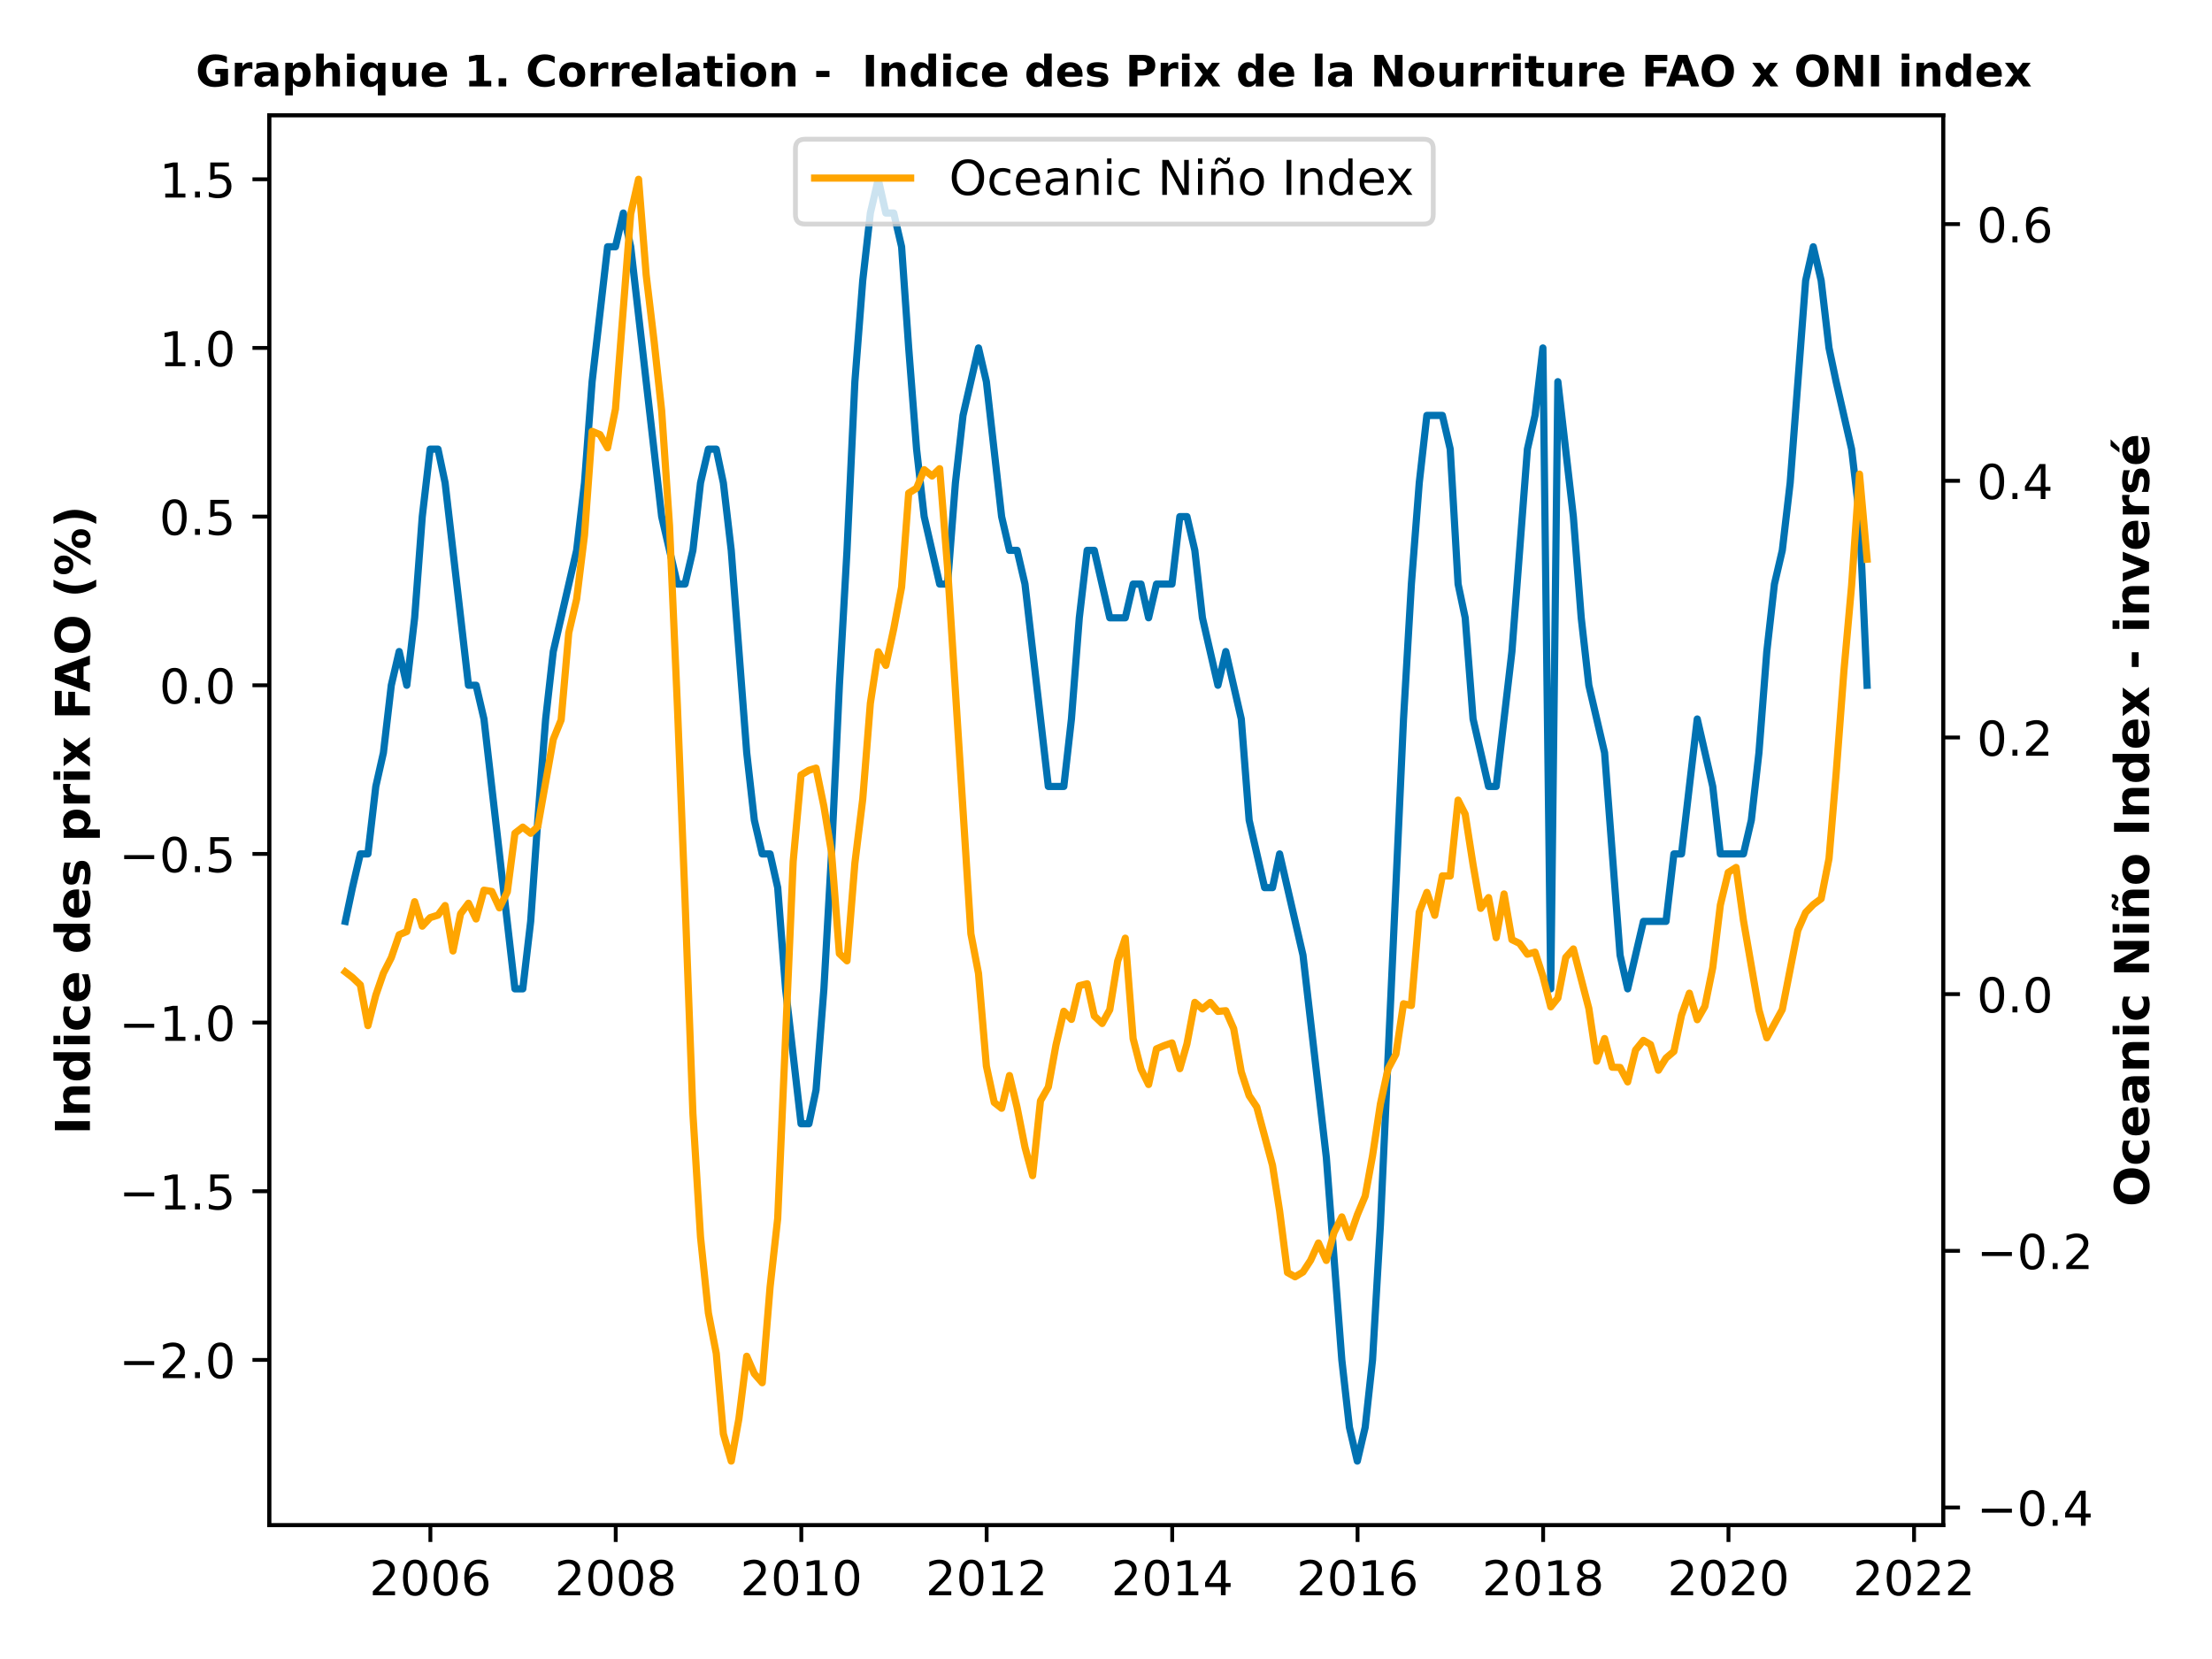<?xml version="1.0" encoding="utf-8" standalone="no"?>
<!DOCTYPE svg PUBLIC "-//W3C//DTD SVG 1.1//EN"
  "http://www.w3.org/Graphics/SVG/1.1/DTD/svg11.dtd">
<!-- Created with matplotlib (https://matplotlib.org/) -->
<svg height="345.6pt" version="1.1" viewBox="0 0 460.8 345.6" width="460.8pt" xmlns="http://www.w3.org/2000/svg" xmlns:xlink="http://www.w3.org/1999/xlink">
 <defs>
  <style type="text/css">*{stroke-linecap:butt;stroke-linejoin:round;}</style>
 </defs>
 <g id="figure_1">
  <g id="patch_1">
   <path d="M 0 345.6 
L 460.8 345.6 
L 460.8 0 
L 0 0 
z
" style="fill:#ffffff;"/>
  </g>
  <g id="axes_1">
   <g id="patch_2">
    <path d="M 56.09 317.72 
L 404.8 317.72 
L 404.8 24 
L 56.09 24 
z
" style="fill:#ffffff;"/>
   </g>
   <g id="matplotlib.axis_1">
    <g id="xtick_1">
     <g id="line2d_1">
      <defs>
       <path d="M 0 0 
L 0 3.5 
" id="m9d5217273a" style="stroke:#000000;stroke-width:0.8;"/>
      </defs>
      <g>
       <use style="stroke:#000000;stroke-width:0.8;" x="89.658" xlink:href="#m9d5217273a" y="317.72"/>
      </g>
     </g>
     <g id="text_1">
      <!-- 2006 -->
      <g transform="translate(76.933 332.318)scale(0.1 -0.1)">
       <defs>
        <path d="M 19.188 8.297 
L 53.609 8.297 
L 53.609 0 
L 7.328 0 
L 7.328 8.297 
Q 12.938 14.109 22.625 23.891 
Q 32.328 33.688 34.812 36.531 
Q 39.547 41.844 41.422 45.531 
Q 43.312 49.219 43.312 52.781 
Q 43.312 58.594 39.234 62.25 
Q 35.156 65.922 28.609 65.922 
Q 23.969 65.922 18.812 64.312 
Q 13.672 62.703 7.812 59.422 
L 7.812 69.391 
Q 13.766 71.781 18.938 73 
Q 24.125 74.219 28.422 74.219 
Q 39.75 74.219 46.484 68.547 
Q 53.219 62.891 53.219 53.422 
Q 53.219 48.922 51.531 44.891 
Q 49.859 40.875 45.406 35.406 
Q 44.188 33.984 37.641 27.219 
Q 31.109 20.453 19.188 8.297 
z
" id="DejaVuSans-50"/>
        <path d="M 31.781 66.406 
Q 24.172 66.406 20.328 58.906 
Q 16.5 51.422 16.5 36.375 
Q 16.5 21.391 20.328 13.891 
Q 24.172 6.391 31.781 6.391 
Q 39.453 6.391 43.281 13.891 
Q 47.125 21.391 47.125 36.375 
Q 47.125 51.422 43.281 58.906 
Q 39.453 66.406 31.781 66.406 
z
M 31.781 74.219 
Q 44.047 74.219 50.516 64.516 
Q 56.984 54.828 56.984 36.375 
Q 56.984 17.969 50.516 8.266 
Q 44.047 -1.422 31.781 -1.422 
Q 19.531 -1.422 13.062 8.266 
Q 6.594 17.969 6.594 36.375 
Q 6.594 54.828 13.062 64.516 
Q 19.531 74.219 31.781 74.219 
z
" id="DejaVuSans-48"/>
        <path d="M 33.016 40.375 
Q 26.375 40.375 22.484 35.828 
Q 18.609 31.297 18.609 23.391 
Q 18.609 15.531 22.484 10.953 
Q 26.375 6.391 33.016 6.391 
Q 39.656 6.391 43.531 10.953 
Q 47.406 15.531 47.406 23.391 
Q 47.406 31.297 43.531 35.828 
Q 39.656 40.375 33.016 40.375 
z
M 52.594 71.297 
L 52.594 62.312 
Q 48.875 64.062 45.094 64.984 
Q 41.312 65.922 37.594 65.922 
Q 27.828 65.922 22.672 59.328 
Q 17.531 52.734 16.797 39.406 
Q 19.672 43.656 24.016 45.922 
Q 28.375 48.188 33.594 48.188 
Q 44.578 48.188 50.953 41.516 
Q 57.328 34.859 57.328 23.391 
Q 57.328 12.156 50.688 5.359 
Q 44.047 -1.422 33.016 -1.422 
Q 20.359 -1.422 13.672 8.266 
Q 6.984 17.969 6.984 36.375 
Q 6.984 53.656 15.188 63.938 
Q 23.391 74.219 37.203 74.219 
Q 40.922 74.219 44.703 73.484 
Q 48.484 72.75 52.594 71.297 
z
" id="DejaVuSans-54"/>
       </defs>
       <use xlink:href="#DejaVuSans-50"/>
       <use x="63.623" xlink:href="#DejaVuSans-48"/>
       <use x="127.246" xlink:href="#DejaVuSans-48"/>
       <use x="190.869" xlink:href="#DejaVuSans-54"/>
      </g>
     </g>
    </g>
    <g id="xtick_2">
     <g id="line2d_2">
      <g>
       <use style="stroke:#000000;stroke-width:0.8;" x="128.266" xlink:href="#m9d5217273a" y="317.72"/>
      </g>
     </g>
     <g id="text_2">
      <!-- 2008 -->
      <g transform="translate(115.541 332.318)scale(0.1 -0.1)">
       <defs>
        <path d="M 31.781 34.625 
Q 24.75 34.625 20.719 30.859 
Q 16.703 27.094 16.703 20.516 
Q 16.703 13.922 20.719 10.156 
Q 24.75 6.391 31.781 6.391 
Q 38.812 6.391 42.859 10.172 
Q 46.922 13.969 46.922 20.516 
Q 46.922 27.094 42.891 30.859 
Q 38.875 34.625 31.781 34.625 
z
M 21.922 38.812 
Q 15.578 40.375 12.031 44.719 
Q 8.5 49.078 8.5 55.328 
Q 8.5 64.062 14.719 69.141 
Q 20.953 74.219 31.781 74.219 
Q 42.672 74.219 48.875 69.141 
Q 55.078 64.062 55.078 55.328 
Q 55.078 49.078 51.531 44.719 
Q 48 40.375 41.703 38.812 
Q 48.828 37.156 52.797 32.312 
Q 56.781 27.484 56.781 20.516 
Q 56.781 9.906 50.312 4.234 
Q 43.844 -1.422 31.781 -1.422 
Q 19.734 -1.422 13.25 4.234 
Q 6.781 9.906 6.781 20.516 
Q 6.781 27.484 10.781 32.312 
Q 14.797 37.156 21.922 38.812 
z
M 18.312 54.391 
Q 18.312 48.734 21.844 45.562 
Q 25.391 42.391 31.781 42.391 
Q 38.141 42.391 41.719 45.562 
Q 45.312 48.734 45.312 54.391 
Q 45.312 60.062 41.719 63.234 
Q 38.141 66.406 31.781 66.406 
Q 25.391 66.406 21.844 63.234 
Q 18.312 60.062 18.312 54.391 
z
" id="DejaVuSans-56"/>
       </defs>
       <use xlink:href="#DejaVuSans-50"/>
       <use x="63.623" xlink:href="#DejaVuSans-48"/>
       <use x="127.246" xlink:href="#DejaVuSans-48"/>
       <use x="190.869" xlink:href="#DejaVuSans-56"/>
      </g>
     </g>
    </g>
    <g id="xtick_3">
     <g id="line2d_3">
      <g>
       <use style="stroke:#000000;stroke-width:0.8;" x="166.927" xlink:href="#m9d5217273a" y="317.72"/>
      </g>
     </g>
     <g id="text_3">
      <!-- 2010 -->
      <g transform="translate(154.202 332.318)scale(0.1 -0.1)">
       <defs>
        <path d="M 12.406 8.297 
L 28.516 8.297 
L 28.516 63.922 
L 10.984 60.406 
L 10.984 69.391 
L 28.422 72.906 
L 38.281 72.906 
L 38.281 8.297 
L 54.391 8.297 
L 54.391 0 
L 12.406 0 
z
" id="DejaVuSans-49"/>
       </defs>
       <use xlink:href="#DejaVuSans-50"/>
       <use x="63.623" xlink:href="#DejaVuSans-48"/>
       <use x="127.246" xlink:href="#DejaVuSans-49"/>
       <use x="190.869" xlink:href="#DejaVuSans-48"/>
      </g>
     </g>
    </g>
    <g id="xtick_4">
     <g id="line2d_4">
      <g>
       <use style="stroke:#000000;stroke-width:0.8;" x="205.535" xlink:href="#m9d5217273a" y="317.72"/>
      </g>
     </g>
     <g id="text_4">
      <!-- 2012 -->
      <g transform="translate(192.81 332.318)scale(0.1 -0.1)">
       <use xlink:href="#DejaVuSans-50"/>
       <use x="63.623" xlink:href="#DejaVuSans-48"/>
       <use x="127.246" xlink:href="#DejaVuSans-49"/>
       <use x="190.869" xlink:href="#DejaVuSans-50"/>
      </g>
     </g>
    </g>
    <g id="xtick_5">
     <g id="line2d_5">
      <g>
       <use style="stroke:#000000;stroke-width:0.8;" x="244.196" xlink:href="#m9d5217273a" y="317.72"/>
      </g>
     </g>
     <g id="text_5">
      <!-- 2014 -->
      <g transform="translate(231.471 332.318)scale(0.1 -0.1)">
       <defs>
        <path d="M 37.797 64.312 
L 12.891 25.391 
L 37.797 25.391 
z
M 35.203 72.906 
L 47.609 72.906 
L 47.609 25.391 
L 58.016 25.391 
L 58.016 17.188 
L 47.609 17.188 
L 47.609 0 
L 37.797 0 
L 37.797 17.188 
L 4.891 17.188 
L 4.891 26.703 
z
" id="DejaVuSans-52"/>
       </defs>
       <use xlink:href="#DejaVuSans-50"/>
       <use x="63.623" xlink:href="#DejaVuSans-48"/>
       <use x="127.246" xlink:href="#DejaVuSans-49"/>
       <use x="190.869" xlink:href="#DejaVuSans-52"/>
      </g>
     </g>
    </g>
    <g id="xtick_6">
     <g id="line2d_6">
      <g>
       <use style="stroke:#000000;stroke-width:0.8;" x="282.804" xlink:href="#m9d5217273a" y="317.72"/>
      </g>
     </g>
     <g id="text_6">
      <!-- 2016 -->
      <g transform="translate(270.079 332.318)scale(0.1 -0.1)">
       <use xlink:href="#DejaVuSans-50"/>
       <use x="63.623" xlink:href="#DejaVuSans-48"/>
       <use x="127.246" xlink:href="#DejaVuSans-49"/>
       <use x="190.869" xlink:href="#DejaVuSans-54"/>
      </g>
     </g>
    </g>
    <g id="xtick_7">
     <g id="line2d_7">
      <g>
       <use style="stroke:#000000;stroke-width:0.8;" x="321.465" xlink:href="#m9d5217273a" y="317.72"/>
      </g>
     </g>
     <g id="text_7">
      <!-- 2018 -->
      <g transform="translate(308.74 332.318)scale(0.1 -0.1)">
       <use xlink:href="#DejaVuSans-50"/>
       <use x="63.623" xlink:href="#DejaVuSans-48"/>
       <use x="127.246" xlink:href="#DejaVuSans-49"/>
       <use x="190.869" xlink:href="#DejaVuSans-56"/>
      </g>
     </g>
    </g>
    <g id="xtick_8">
     <g id="line2d_8">
      <g>
       <use style="stroke:#000000;stroke-width:0.8;" x="360.073" xlink:href="#m9d5217273a" y="317.72"/>
      </g>
     </g>
     <g id="text_8">
      <!-- 2020 -->
      <g transform="translate(347.348 332.318)scale(0.1 -0.1)">
       <use xlink:href="#DejaVuSans-50"/>
       <use x="63.623" xlink:href="#DejaVuSans-48"/>
       <use x="127.246" xlink:href="#DejaVuSans-50"/>
       <use x="190.869" xlink:href="#DejaVuSans-48"/>
      </g>
     </g>
    </g>
    <g id="xtick_9">
     <g id="line2d_9">
      <g>
       <use style="stroke:#000000;stroke-width:0.8;" x="398.734" xlink:href="#m9d5217273a" y="317.72"/>
      </g>
     </g>
     <g id="text_9">
      <!-- 2022 -->
      <g transform="translate(386.009 332.318)scale(0.1 -0.1)">
       <use xlink:href="#DejaVuSans-50"/>
       <use x="63.623" xlink:href="#DejaVuSans-48"/>
       <use x="127.246" xlink:href="#DejaVuSans-50"/>
       <use x="190.869" xlink:href="#DejaVuSans-50"/>
      </g>
     </g>
    </g>
   </g>
   <g id="matplotlib.axis_2">
    <g id="ytick_1">
     <g id="line2d_10">
      <defs>
       <path d="M 0 0 
L -3.5 0 
" id="m12f086c77a" style="stroke:#000000;stroke-width:0.8;"/>
      </defs>
      <g>
       <use style="stroke:#000000;stroke-width:0.8;" x="56.09" xlink:href="#m12f086c77a" y="283.289"/>
      </g>
     </g>
     <g id="text_10">
      <!-- −2.0 -->
      <g transform="translate(24.807 287.088)scale(0.1 -0.1)">
       <defs>
        <path d="M 10.594 35.5 
L 73.188 35.5 
L 73.188 27.203 
L 10.594 27.203 
z
" id="DejaVuSans-8722"/>
        <path d="M 10.688 12.406 
L 21 12.406 
L 21 0 
L 10.688 0 
z
" id="DejaVuSans-46"/>
       </defs>
       <use xlink:href="#DejaVuSans-8722"/>
       <use x="83.789" xlink:href="#DejaVuSans-50"/>
       <use x="147.412" xlink:href="#DejaVuSans-46"/>
       <use x="179.199" xlink:href="#DejaVuSans-48"/>
      </g>
     </g>
    </g>
    <g id="ytick_2">
     <g id="line2d_11">
      <g>
       <use style="stroke:#000000;stroke-width:0.8;" x="56.09" xlink:href="#m12f086c77a" y="248.155"/>
      </g>
     </g>
     <g id="text_11">
      <!-- −1.5 -->
      <g transform="translate(24.807 251.954)scale(0.1 -0.1)">
       <defs>
        <path d="M 10.797 72.906 
L 49.516 72.906 
L 49.516 64.594 
L 19.828 64.594 
L 19.828 46.734 
Q 21.969 47.469 24.109 47.828 
Q 26.266 48.188 28.422 48.188 
Q 40.625 48.188 47.75 41.5 
Q 54.891 34.812 54.891 23.391 
Q 54.891 11.625 47.562 5.094 
Q 40.234 -1.422 26.906 -1.422 
Q 22.312 -1.422 17.547 -0.641 
Q 12.797 0.141 7.719 1.703 
L 7.719 11.625 
Q 12.109 9.234 16.797 8.062 
Q 21.484 6.891 26.703 6.891 
Q 35.156 6.891 40.078 11.328 
Q 45.016 15.766 45.016 23.391 
Q 45.016 31 40.078 35.438 
Q 35.156 39.891 26.703 39.891 
Q 22.75 39.891 18.812 39.016 
Q 14.891 38.141 10.797 36.281 
z
" id="DejaVuSans-53"/>
       </defs>
       <use xlink:href="#DejaVuSans-8722"/>
       <use x="83.789" xlink:href="#DejaVuSans-49"/>
       <use x="147.412" xlink:href="#DejaVuSans-46"/>
       <use x="179.199" xlink:href="#DejaVuSans-53"/>
      </g>
     </g>
    </g>
    <g id="ytick_3">
     <g id="line2d_12">
      <g>
       <use style="stroke:#000000;stroke-width:0.8;" x="56.09" xlink:href="#m12f086c77a" y="213.021"/>
      </g>
     </g>
     <g id="text_12">
      <!-- −1.0 -->
      <g transform="translate(24.807 216.82)scale(0.1 -0.1)">
       <use xlink:href="#DejaVuSans-8722"/>
       <use x="83.789" xlink:href="#DejaVuSans-49"/>
       <use x="147.412" xlink:href="#DejaVuSans-46"/>
       <use x="179.199" xlink:href="#DejaVuSans-48"/>
      </g>
     </g>
    </g>
    <g id="ytick_4">
     <g id="line2d_13">
      <g>
       <use style="stroke:#000000;stroke-width:0.8;" x="56.09" xlink:href="#m12f086c77a" y="177.887"/>
      </g>
     </g>
     <g id="text_13">
      <!-- −0.5 -->
      <g transform="translate(24.807 181.686)scale(0.1 -0.1)">
       <use xlink:href="#DejaVuSans-8722"/>
       <use x="83.789" xlink:href="#DejaVuSans-48"/>
       <use x="147.412" xlink:href="#DejaVuSans-46"/>
       <use x="179.199" xlink:href="#DejaVuSans-53"/>
      </g>
     </g>
    </g>
    <g id="ytick_5">
     <g id="line2d_14">
      <g>
       <use style="stroke:#000000;stroke-width:0.8;" x="56.09" xlink:href="#m12f086c77a" y="142.753"/>
      </g>
     </g>
     <g id="text_14">
      <!-- 0.0 -->
      <g transform="translate(33.187 146.552)scale(0.1 -0.1)">
       <use xlink:href="#DejaVuSans-48"/>
       <use x="63.623" xlink:href="#DejaVuSans-46"/>
       <use x="95.41" xlink:href="#DejaVuSans-48"/>
      </g>
     </g>
    </g>
    <g id="ytick_6">
     <g id="line2d_15">
      <g>
       <use style="stroke:#000000;stroke-width:0.8;" x="56.09" xlink:href="#m12f086c77a" y="107.619"/>
      </g>
     </g>
     <g id="text_15">
      <!-- 0.5 -->
      <g transform="translate(33.187 111.418)scale(0.1 -0.1)">
       <use xlink:href="#DejaVuSans-48"/>
       <use x="63.623" xlink:href="#DejaVuSans-46"/>
       <use x="95.41" xlink:href="#DejaVuSans-53"/>
      </g>
     </g>
    </g>
    <g id="ytick_7">
     <g id="line2d_16">
      <g>
       <use style="stroke:#000000;stroke-width:0.8;" x="56.09" xlink:href="#m12f086c77a" y="72.485"/>
      </g>
     </g>
     <g id="text_16">
      <!-- 1.0 -->
      <g transform="translate(33.187 76.284)scale(0.1 -0.1)">
       <use xlink:href="#DejaVuSans-49"/>
       <use x="63.623" xlink:href="#DejaVuSans-46"/>
       <use x="95.41" xlink:href="#DejaVuSans-48"/>
      </g>
     </g>
    </g>
    <g id="ytick_8">
     <g id="line2d_17">
      <g>
       <use style="stroke:#000000;stroke-width:0.8;" x="56.09" xlink:href="#m12f086c77a" y="37.351"/>
      </g>
     </g>
     <g id="text_17">
      <!-- 1.5 -->
      <g transform="translate(33.187 41.15)scale(0.1 -0.1)">
       <use xlink:href="#DejaVuSans-49"/>
       <use x="63.623" xlink:href="#DejaVuSans-46"/>
       <use x="95.41" xlink:href="#DejaVuSans-53"/>
      </g>
     </g>
    </g>
    <g id="text_18">
     <!-- Indice des prix FAO (%) -->
     <g transform="translate(18.727 236.362)rotate(-90)scale(0.1 -0.1)">
      <defs>
       <path d="M 9.188 72.906 
L 27.984 72.906 
L 27.984 0 
L 9.188 0 
z
" id="DejaVuSans-Bold-73"/>
       <path d="M 63.375 33.297 
L 63.375 0 
L 45.797 0 
L 45.797 5.422 
L 45.797 25.484 
Q 45.797 32.562 45.484 35.25 
Q 45.172 37.938 44.391 39.203 
Q 43.359 40.922 41.594 41.875 
Q 39.844 42.828 37.594 42.828 
Q 32.125 42.828 29 38.594 
Q 25.875 34.375 25.875 26.906 
L 25.875 0 
L 8.406 0 
L 8.406 54.688 
L 25.875 54.688 
L 25.875 46.688 
Q 29.828 51.469 34.266 53.734 
Q 38.719 56 44.094 56 
Q 53.562 56 58.469 50.188 
Q 63.375 44.391 63.375 33.297 
z
" id="DejaVuSans-Bold-110"/>
       <path d="M 45.609 46.688 
L 45.609 75.984 
L 63.188 75.984 
L 63.188 0 
L 45.609 0 
L 45.609 7.906 
Q 42 3.078 37.641 0.828 
Q 33.297 -1.422 27.594 -1.422 
Q 17.484 -1.422 10.984 6.609 
Q 4.5 14.656 4.5 27.297 
Q 4.5 39.938 10.984 47.969 
Q 17.484 56 27.594 56 
Q 33.25 56 37.625 53.734 
Q 42 51.469 45.609 46.688 
z
M 34.078 11.281 
Q 39.703 11.281 42.656 15.375 
Q 45.609 19.484 45.609 27.297 
Q 45.609 35.109 42.656 39.203 
Q 39.703 43.312 34.078 43.312 
Q 28.516 43.312 25.562 39.203 
Q 22.609 35.109 22.609 27.297 
Q 22.609 19.484 25.562 15.375 
Q 28.516 11.281 34.078 11.281 
z
" id="DejaVuSans-Bold-100"/>
       <path d="M 8.406 54.688 
L 25.875 54.688 
L 25.875 0 
L 8.406 0 
z
M 8.406 75.984 
L 25.875 75.984 
L 25.875 61.719 
L 8.406 61.719 
z
" id="DejaVuSans-Bold-105"/>
       <path d="M 52.594 52.984 
L 52.594 38.719 
Q 49.031 41.156 45.438 42.328 
Q 41.844 43.5 37.984 43.5 
Q 30.672 43.5 26.594 39.234 
Q 22.516 34.969 22.516 27.297 
Q 22.516 19.625 26.594 15.344 
Q 30.672 11.078 37.984 11.078 
Q 42.094 11.078 45.781 12.297 
Q 49.469 13.531 52.594 15.922 
L 52.594 1.609 
Q 48.484 0.094 44.266 -0.656 
Q 40.047 -1.422 35.797 -1.422 
Q 21 -1.422 12.641 6.172 
Q 4.297 13.766 4.297 27.297 
Q 4.297 40.828 12.641 48.406 
Q 21 56 35.797 56 
Q 40.094 56 44.266 55.25 
Q 48.438 54.5 52.594 52.984 
z
" id="DejaVuSans-Bold-99"/>
       <path d="M 62.984 27.484 
L 62.984 22.516 
L 22.125 22.516 
Q 22.75 16.359 26.562 13.281 
Q 30.375 10.203 37.203 10.203 
Q 42.719 10.203 48.5 11.844 
Q 54.297 13.484 60.406 16.797 
L 60.406 3.328 
Q 54.203 0.984 48 -0.219 
Q 41.797 -1.422 35.594 -1.422 
Q 20.75 -1.422 12.516 6.125 
Q 4.297 13.672 4.297 27.297 
Q 4.297 40.672 12.375 48.328 
Q 20.453 56 34.625 56 
Q 47.516 56 55.25 48.234 
Q 62.984 40.484 62.984 27.484 
z
M 45.016 33.297 
Q 45.016 38.281 42.109 41.328 
Q 39.203 44.391 34.516 44.391 
Q 29.438 44.391 26.266 41.531 
Q 23.094 38.672 22.312 33.297 
z
" id="DejaVuSans-Bold-101"/>
       <path id="DejaVuSans-Bold-32"/>
       <path d="M 51.125 52.984 
L 51.125 39.703 
Q 45.516 42.047 40.281 43.219 
Q 35.062 44.391 30.422 44.391 
Q 25.438 44.391 23.016 43.141 
Q 20.609 41.891 20.609 39.312 
Q 20.609 37.203 22.438 36.078 
Q 24.266 34.969 29 34.422 
L 32.078 33.984 
Q 45.516 32.281 50.141 28.375 
Q 54.781 24.469 54.781 16.109 
Q 54.781 7.375 48.328 2.969 
Q 41.891 -1.422 29.109 -1.422 
Q 23.688 -1.422 17.891 -0.562 
Q 12.109 0.297 6 2 
L 6 15.281 
Q 11.234 12.75 16.719 11.469 
Q 22.219 10.203 27.875 10.203 
Q 33.016 10.203 35.594 11.609 
Q 38.188 13.031 38.188 15.828 
Q 38.188 18.172 36.406 19.312 
Q 34.625 20.453 29.297 21.094 
L 26.219 21.484 
Q 14.547 22.953 9.859 26.906 
Q 5.172 30.859 5.172 38.922 
Q 5.172 47.609 11.125 51.797 
Q 17.094 56 29.391 56 
Q 34.234 56 39.547 55.266 
Q 44.875 54.547 51.125 52.984 
z
" id="DejaVuSans-Bold-115"/>
       <path d="M 25.875 7.906 
L 25.875 -20.797 
L 8.406 -20.797 
L 8.406 54.688 
L 25.875 54.688 
L 25.875 46.688 
Q 29.5 51.469 33.891 53.734 
Q 38.281 56 44 56 
Q 54.109 56 60.594 47.969 
Q 67.094 39.938 67.094 27.297 
Q 67.094 14.656 60.594 6.609 
Q 54.109 -1.422 44 -1.422 
Q 38.281 -1.422 33.891 0.844 
Q 29.5 3.125 25.875 7.906 
z
M 37.5 43.312 
Q 31.891 43.312 28.875 39.188 
Q 25.875 35.062 25.875 27.297 
Q 25.875 19.531 28.875 15.406 
Q 31.891 11.281 37.5 11.281 
Q 43.109 11.281 46.062 15.375 
Q 49.031 19.484 49.031 27.297 
Q 49.031 35.109 46.062 39.203 
Q 43.109 43.312 37.5 43.312 
z
" id="DejaVuSans-Bold-112"/>
       <path d="M 49.031 39.797 
Q 46.734 40.875 44.453 41.375 
Q 42.188 41.891 39.891 41.891 
Q 33.156 41.891 29.516 37.562 
Q 25.875 33.25 25.875 25.203 
L 25.875 0 
L 8.406 0 
L 8.406 54.688 
L 25.875 54.688 
L 25.875 45.703 
Q 29.25 51.078 33.609 53.531 
Q 37.984 56 44.094 56 
Q 44.969 56 45.984 55.922 
Q 47.016 55.859 48.969 55.609 
z
" id="DejaVuSans-Bold-114"/>
       <path d="M 22.219 27.984 
L 2.484 54.688 
L 21 54.688 
L 32.172 38.484 
L 43.5 54.688 
L 62.016 54.688 
L 42.281 28.078 
L 62.984 0 
L 44.484 0 
L 32.172 17.281 
L 20.016 0 
L 1.516 0 
z
" id="DejaVuSans-Bold-120"/>
       <path d="M 9.188 72.906 
L 59.906 72.906 
L 59.906 58.688 
L 27.984 58.688 
L 27.984 45.125 
L 58.016 45.125 
L 58.016 30.906 
L 27.984 30.906 
L 27.984 0 
L 9.188 0 
z
" id="DejaVuSans-Bold-70"/>
       <path d="M 53.422 13.281 
L 24.031 13.281 
L 19.391 0 
L 0.484 0 
L 27.484 72.906 
L 49.906 72.906 
L 76.906 0 
L 58.016 0 
z
M 28.719 26.812 
L 48.688 26.812 
L 38.719 55.812 
z
" id="DejaVuSans-Bold-65"/>
       <path d="M 42.484 60.594 
Q 33.891 60.594 29.156 54.25 
Q 24.422 47.906 24.422 36.375 
Q 24.422 24.906 29.156 18.547 
Q 33.891 12.203 42.484 12.203 
Q 51.125 12.203 55.859 18.547 
Q 60.594 24.906 60.594 36.375 
Q 60.594 47.906 55.859 54.25 
Q 51.125 60.594 42.484 60.594 
z
M 42.484 74.219 
Q 60.062 74.219 70.016 64.156 
Q 79.984 54.109 79.984 36.375 
Q 79.984 18.703 70.016 8.641 
Q 60.062 -1.422 42.484 -1.422 
Q 24.953 -1.422 14.969 8.641 
Q 4.984 18.703 4.984 36.375 
Q 4.984 54.109 14.969 64.156 
Q 24.953 74.219 42.484 74.219 
z
" id="DejaVuSans-Bold-79"/>
       <path d="M 37.703 -13.188 
L 23.188 -13.188 
Q 15.719 -1.125 12.156 9.734 
Q 8.594 20.609 8.594 31.297 
Q 8.594 42 12.172 52.953 
Q 15.766 63.922 23.188 75.875 
L 37.703 75.875 
Q 31.453 64.312 28.328 53.25 
Q 25.203 42.188 25.203 31.391 
Q 25.203 20.609 28.297 9.516 
Q 31.391 -1.562 37.703 -13.188 
z
" id="DejaVuSans-Bold-40"/>
       <path d="M 77.484 30.078 
Q 74.031 30.078 72.125 27.078 
Q 70.219 24.078 70.219 18.5 
Q 70.219 12.891 72.094 9.891 
Q 73.969 6.891 77.484 6.891 
Q 81 6.891 82.859 9.891 
Q 84.719 12.891 84.719 18.5 
Q 84.719 24.078 82.828 27.078 
Q 80.953 30.078 77.484 30.078 
z
M 77.484 38.281 
Q 86.578 38.281 91.797 33 
Q 97.016 27.734 97.016 18.5 
Q 97.016 9.281 91.797 3.922 
Q 86.578 -1.422 77.484 -1.422 
Q 68.406 -1.422 63.156 3.922 
Q 57.906 9.281 57.906 18.5 
Q 57.906 27.688 63.156 32.984 
Q 68.406 38.281 77.484 38.281 
z
M 32.719 -1.422 
L 21.922 -1.422 
L 67.484 74.219 
L 78.328 74.219 
z
M 22.703 74.219 
Q 31.781 74.219 36.984 68.922 
Q 42.188 63.625 42.188 54.391 
Q 42.188 45.172 36.984 39.844 
Q 31.781 34.516 22.703 34.516 
Q 13.625 34.516 8.422 39.844 
Q 3.219 45.172 3.219 54.391 
Q 3.219 63.625 8.422 68.922 
Q 13.625 74.219 22.703 74.219 
z
M 22.703 66.016 
Q 19.188 66.016 17.281 62.984 
Q 15.375 59.969 15.375 54.391 
Q 15.375 48.781 17.281 45.719 
Q 19.188 42.672 22.703 42.672 
Q 26.219 42.672 28.094 45.719 
Q 29.984 48.781 29.984 54.391 
Q 29.984 59.969 28.078 62.984 
Q 26.172 66.016 22.703 66.016 
z
" id="DejaVuSans-Bold-37"/>
       <path d="M 8.016 -13.188 
Q 14.266 -1.562 17.391 9.516 
Q 20.516 20.609 20.516 31.391 
Q 20.516 42.188 17.391 53.25 
Q 14.266 64.312 8.016 75.875 
L 22.516 75.875 
Q 29.938 63.922 33.516 52.953 
Q 37.109 42 37.109 31.297 
Q 37.109 20.609 33.547 9.734 
Q 29.984 -1.125 22.516 -13.188 
z
" id="DejaVuSans-Bold-41"/>
      </defs>
      <use xlink:href="#DejaVuSans-Bold-73"/>
      <use x="37.207" xlink:href="#DejaVuSans-Bold-110"/>
      <use x="108.398" xlink:href="#DejaVuSans-Bold-100"/>
      <use x="179.98" xlink:href="#DejaVuSans-Bold-105"/>
      <use x="214.258" xlink:href="#DejaVuSans-Bold-99"/>
      <use x="273.535" xlink:href="#DejaVuSans-Bold-101"/>
      <use x="341.357" xlink:href="#DejaVuSans-Bold-32"/>
      <use x="376.172" xlink:href="#DejaVuSans-Bold-100"/>
      <use x="447.754" xlink:href="#DejaVuSans-Bold-101"/>
      <use x="515.576" xlink:href="#DejaVuSans-Bold-115"/>
      <use x="575.098" xlink:href="#DejaVuSans-Bold-32"/>
      <use x="609.912" xlink:href="#DejaVuSans-Bold-112"/>
      <use x="681.494" xlink:href="#DejaVuSans-Bold-114"/>
      <use x="730.811" xlink:href="#DejaVuSans-Bold-105"/>
      <use x="765.088" xlink:href="#DejaVuSans-Bold-120"/>
      <use x="829.59" xlink:href="#DejaVuSans-Bold-32"/>
      <use x="864.404" xlink:href="#DejaVuSans-Bold-70"/>
      <use x="921.215" xlink:href="#DejaVuSans-Bold-65"/>
      <use x="998.607" xlink:href="#DejaVuSans-Bold-79"/>
      <use x="1083.617" xlink:href="#DejaVuSans-Bold-32"/>
      <use x="1118.432" xlink:href="#DejaVuSans-Bold-40"/>
      <use x="1164.135" xlink:href="#DejaVuSans-Bold-37"/>
      <use x="1264.33" xlink:href="#DejaVuSans-Bold-41"/>
     </g>
    </g>
   </g>
   <g id="line2d_18">
    <path clip-path="url(#p00e42ec73f)" d="M 71.94 191.94 
L 73.421 184.914 
L 75.061 177.887 
L 76.647 177.887 
L 78.287 163.833 
L 79.874 156.806 
L 81.513 142.753 
L 83.153 135.726 
L 84.739 142.753 
L 86.379 128.699 
L 87.965 107.619 
L 89.605 93.565 
L 91.244 93.565 
L 92.725 100.592 
L 97.591 142.753 
L 99.178 142.753 
L 100.817 149.78 
L 107.269 205.994 
L 108.909 205.994 
L 110.549 191.94 
L 112.029 170.86 
L 113.669 149.78 
L 115.256 135.726 
L 120.121 114.646 
L 121.761 100.592 
L 123.347 79.512 
L 126.573 51.404 
L 128.213 51.404 
L 129.853 44.378 
L 131.386 51.404 
L 137.839 107.619 
L 141.118 121.672 
L 142.704 121.672 
L 144.344 114.646 
L 145.93 100.592 
L 147.57 93.565 
L 149.209 93.565 
L 150.69 100.592 
L 152.33 114.646 
L 155.556 156.806 
L 157.143 170.86 
L 158.782 177.887 
L 160.422 177.887 
L 162.008 184.914 
L 163.648 205.994 
L 166.874 234.101 
L 168.513 234.101 
L 169.994 227.074 
L 171.634 205.994 
L 173.22 177.887 
L 174.86 142.753 
L 176.447 114.646 
L 178.086 79.512 
L 179.726 58.431 
L 181.312 44.378 
L 182.952 37.351 
L 184.538 44.378 
L 186.178 44.378 
L 187.817 51.404 
L 189.298 72.485 
L 190.938 93.565 
L 192.524 107.619 
L 195.751 121.672 
L 197.39 121.672 
L 199.03 100.592 
L 200.616 86.538 
L 203.842 72.485 
L 205.482 79.512 
L 208.655 107.619 
L 210.295 114.646 
L 211.881 114.646 
L 213.521 121.672 
L 218.387 163.833 
L 221.613 163.833 
L 223.199 149.78 
L 224.839 128.699 
L 226.478 114.646 
L 227.959 114.646 
L 231.185 128.699 
L 234.412 128.699 
L 236.051 121.672 
L 237.691 121.672 
L 239.277 128.699 
L 240.917 121.672 
L 244.143 121.672 
L 245.782 107.619 
L 247.263 107.619 
L 248.903 114.646 
L 250.489 128.699 
L 253.716 142.753 
L 255.355 135.726 
L 258.581 149.78 
L 260.221 170.86 
L 263.447 184.914 
L 265.086 184.914 
L 266.567 177.887 
L 271.433 198.967 
L 276.299 241.128 
L 279.525 283.289 
L 281.111 297.342 
L 282.751 304.369 
L 284.39 297.342 
L 285.924 283.289 
L 287.564 255.182 
L 292.377 149.78 
L 294.016 121.672 
L 295.656 100.592 
L 297.242 86.538 
L 300.468 86.538 
L 302.108 93.565 
L 303.747 121.672 
L 305.228 128.699 
L 306.868 149.78 
L 310.094 163.833 
L 311.681 163.833 
L 314.96 135.726 
L 318.186 93.565 
L 319.772 86.538 
L 321.412 72.485 
L 323.051 205.994 
L 324.532 79.512 
L 327.758 107.619 
L 329.398 128.699 
L 330.985 142.753 
L 334.264 156.806 
L 337.49 198.967 
L 339.076 205.994 
L 342.355 191.94 
L 347.062 191.94 
L 348.702 177.887 
L 350.289 177.887 
L 353.568 149.78 
L 356.794 163.833 
L 358.38 177.887 
L 363.193 177.887 
L 364.833 170.86 
L 366.419 156.806 
L 368.059 135.726 
L 369.646 121.672 
L 371.285 114.646 
L 372.925 100.592 
L 376.151 58.431 
L 377.737 51.404 
L 379.377 58.431 
L 381.016 72.485 
L 382.497 79.512 
L 385.723 93.565 
L 387.363 107.619 
L 388.95 142.753 
L 388.95 142.753 
" style="fill:none;stroke:#0072b2;stroke-linecap:square;stroke-width:1.5;"/>
   </g>
   <g id="patch_3">
    <path d="M 56.09 317.72 
L 56.09 24 
" style="fill:none;stroke:#000000;stroke-linecap:square;stroke-linejoin:miter;stroke-width:0.8;"/>
   </g>
   <g id="patch_4">
    <path d="M 404.8 317.72 
L 404.8 24 
" style="fill:none;stroke:#000000;stroke-linecap:square;stroke-linejoin:miter;stroke-width:0.8;"/>
   </g>
   <g id="patch_5">
    <path d="M 56.09 317.72 
L 404.8 317.72 
" style="fill:none;stroke:#000000;stroke-linecap:square;stroke-linejoin:miter;stroke-width:0.8;"/>
   </g>
   <g id="patch_6">
    <path d="M 56.09 24 
L 404.8 24 
" style="fill:none;stroke:#000000;stroke-linecap:square;stroke-linejoin:miter;stroke-width:0.8;"/>
   </g>
  </g>
  <g id="axes_2">
   <g id="matplotlib.axis_3">
    <g id="ytick_9">
     <g id="line2d_19">
      <defs>
       <path d="M 0 0 
L 3.5 0 
" id="m44f481e16d" style="stroke:#000000;stroke-width:0.8;"/>
      </defs>
      <g>
       <use style="stroke:#000000;stroke-width:0.8;" x="404.8" xlink:href="#m44f481e16d" y="314.039"/>
      </g>
     </g>
     <g id="text_19">
      <!-- −0.4 -->
      <g transform="translate(411.8 317.839)scale(0.1 -0.1)">
       <use xlink:href="#DejaVuSans-8722"/>
       <use x="83.789" xlink:href="#DejaVuSans-48"/>
       <use x="147.412" xlink:href="#DejaVuSans-46"/>
       <use x="179.199" xlink:href="#DejaVuSans-52"/>
      </g>
     </g>
    </g>
    <g id="ytick_10">
     <g id="line2d_20">
      <g>
       <use style="stroke:#000000;stroke-width:0.8;" x="404.8" xlink:href="#m44f481e16d" y="260.57"/>
      </g>
     </g>
     <g id="text_20">
      <!-- −0.2 -->
      <g transform="translate(411.8 264.369)scale(0.1 -0.1)">
       <use xlink:href="#DejaVuSans-8722"/>
       <use x="83.789" xlink:href="#DejaVuSans-48"/>
       <use x="147.412" xlink:href="#DejaVuSans-46"/>
       <use x="179.199" xlink:href="#DejaVuSans-50"/>
      </g>
     </g>
    </g>
    <g id="ytick_11">
     <g id="line2d_21">
      <g>
       <use style="stroke:#000000;stroke-width:0.8;" x="404.8" xlink:href="#m44f481e16d" y="207.1"/>
      </g>
     </g>
     <g id="text_21">
      <!-- 0.0 -->
      <g transform="translate(411.8 210.899)scale(0.1 -0.1)">
       <use xlink:href="#DejaVuSans-48"/>
       <use x="63.623" xlink:href="#DejaVuSans-46"/>
       <use x="95.41" xlink:href="#DejaVuSans-48"/>
      </g>
     </g>
    </g>
    <g id="ytick_12">
     <g id="line2d_22">
      <g>
       <use style="stroke:#000000;stroke-width:0.8;" x="404.8" xlink:href="#m44f481e16d" y="153.63"/>
      </g>
     </g>
     <g id="text_22">
      <!-- 0.2 -->
      <g transform="translate(411.8 157.429)scale(0.1 -0.1)">
       <use xlink:href="#DejaVuSans-48"/>
       <use x="63.623" xlink:href="#DejaVuSans-46"/>
       <use x="95.41" xlink:href="#DejaVuSans-50"/>
      </g>
     </g>
    </g>
    <g id="ytick_13">
     <g id="line2d_23">
      <g>
       <use style="stroke:#000000;stroke-width:0.8;" x="404.8" xlink:href="#m44f481e16d" y="100.16"/>
      </g>
     </g>
     <g id="text_23">
      <!-- 0.4 -->
      <g transform="translate(411.8 103.959)scale(0.1 -0.1)">
       <use xlink:href="#DejaVuSans-48"/>
       <use x="63.623" xlink:href="#DejaVuSans-46"/>
       <use x="95.41" xlink:href="#DejaVuSans-52"/>
      </g>
     </g>
    </g>
    <g id="ytick_14">
     <g id="line2d_24">
      <g>
       <use style="stroke:#000000;stroke-width:0.8;" x="404.8" xlink:href="#m44f481e16d" y="46.69"/>
      </g>
     </g>
     <g id="text_24">
      <!-- 0.6 -->
      <g transform="translate(411.8 50.489)scale(0.1 -0.1)">
       <use xlink:href="#DejaVuSans-48"/>
       <use x="63.623" xlink:href="#DejaVuSans-46"/>
       <use x="95.41" xlink:href="#DejaVuSans-54"/>
      </g>
     </g>
    </g>
    <g id="text_25">
     <!-- Oceanic Niño Index - inversé -->
     <g transform="translate(447.681 251.38)rotate(-90)scale(0.1 -0.1)">
      <defs>
       <path d="M 32.906 24.609 
Q 27.438 24.609 24.672 22.75 
Q 21.922 20.906 21.922 17.281 
Q 21.922 13.969 24.141 12.078 
Q 26.375 10.203 30.328 10.203 
Q 35.25 10.203 38.625 13.734 
Q 42 17.281 42 22.609 
L 42 24.609 
z
M 59.625 31.203 
L 59.625 0 
L 42 0 
L 42 8.109 
Q 38.484 3.125 34.078 0.844 
Q 29.688 -1.422 23.391 -1.422 
Q 14.891 -1.422 9.594 3.531 
Q 4.297 8.5 4.297 16.406 
Q 4.297 26.031 10.906 30.516 
Q 17.531 35.016 31.688 35.016 
L 42 35.016 
L 42 36.375 
Q 42 40.531 38.719 42.453 
Q 35.453 44.391 28.516 44.391 
Q 22.906 44.391 18.062 43.266 
Q 13.234 42.141 9.078 39.891 
L 9.078 53.219 
Q 14.703 54.594 20.359 55.297 
Q 26.031 56 31.688 56 
Q 46.484 56 53.047 50.172 
Q 59.625 44.344 59.625 31.203 
z
" id="DejaVuSans-Bold-97"/>
       <path d="M 9.188 72.906 
L 30.172 72.906 
L 56.688 22.906 
L 56.688 72.906 
L 74.516 72.906 
L 74.516 0 
L 53.516 0 
L 27 50 
L 27 0 
L 9.188 0 
z
" id="DejaVuSans-Bold-78"/>
       <path d="M 63.375 33.297 
L 63.375 0 
L 45.797 0 
L 45.797 5.422 
L 45.797 25.484 
Q 45.797 32.562 45.484 35.25 
Q 45.172 37.938 44.391 39.203 
Q 43.359 40.922 41.594 41.875 
Q 39.844 42.828 37.594 42.828 
Q 32.125 42.828 29 38.594 
Q 25.875 34.375 25.875 26.906 
L 25.875 0 
L 8.406 0 
L 8.406 54.688 
L 25.875 54.688 
L 25.875 46.688 
Q 29.828 51.469 34.266 53.734 
Q 38.719 56 44.094 56 
Q 53.562 56 58.469 50.188 
Q 63.375 44.391 63.375 33.297 
z
M 36.969 66.609 
L 34.281 68.406 
Q 34.094 68.5 33.797 68.703 
Q 31.5 70.219 30.281 70.219 
Q 28.531 70.219 27.594 68.703 
Q 26.672 67.188 26.672 64.312 
L 26.672 63.922 
L 19.891 63.922 
Q 19.891 70.562 22.391 74.172 
Q 24.906 77.781 29.453 77.781 
Q 31.219 77.781 33 77.125 
Q 34.781 76.469 36.781 75 
L 39.75 72.906 
Q 40.828 72.172 41.734 71.781 
Q 42.641 71.391 43.375 71.391 
Q 45.125 71.391 46.094 72.953 
Q 47.078 74.516 47.078 77.297 
L 47.078 77.688 
L 53.875 77.688 
Q 53.875 71.047 51.359 67.422 
Q 48.844 63.812 44.297 63.812 
Q 42.547 63.812 40.906 64.391 
Q 39.266 64.984 36.969 66.609 
z
" id="DejaVuSans-Bold-241"/>
       <path d="M 34.422 43.5 
Q 28.609 43.5 25.562 39.328 
Q 22.516 35.156 22.516 27.297 
Q 22.516 19.438 25.562 15.25 
Q 28.609 11.078 34.422 11.078 
Q 40.141 11.078 43.156 15.25 
Q 46.188 19.438 46.188 27.297 
Q 46.188 35.156 43.156 39.328 
Q 40.141 43.5 34.422 43.5 
z
M 34.422 56 
Q 48.531 56 56.469 48.375 
Q 64.406 40.766 64.406 27.297 
Q 64.406 13.812 56.469 6.188 
Q 48.531 -1.422 34.422 -1.422 
Q 20.266 -1.422 12.281 6.188 
Q 4.297 13.812 4.297 27.297 
Q 4.297 40.766 12.281 48.375 
Q 20.266 56 34.422 56 
z
" id="DejaVuSans-Bold-111"/>
       <path d="M 5.422 35.891 
L 36.078 35.891 
L 36.078 21.688 
L 5.422 21.688 
z
" id="DejaVuSans-Bold-45"/>
       <path d="M 1.516 54.688 
L 19 54.688 
L 32.625 16.891 
L 46.188 54.688 
L 63.719 54.688 
L 42.188 0 
L 23 0 
z
" id="DejaVuSans-Bold-118"/>
       <path d="M 62.984 27.484 
L 62.984 22.516 
L 22.125 22.516 
Q 22.75 16.359 26.562 13.281 
Q 30.375 10.203 37.203 10.203 
Q 42.719 10.203 48.5 11.844 
Q 54.297 13.484 60.406 16.797 
L 60.406 3.328 
Q 54.203 0.984 48 -0.219 
Q 41.797 -1.422 35.594 -1.422 
Q 20.75 -1.422 12.516 6.125 
Q 4.297 13.672 4.297 27.297 
Q 4.297 40.672 12.375 48.328 
Q 20.453 56 34.625 56 
Q 47.516 56 55.25 48.234 
Q 62.984 40.484 62.984 27.484 
z
M 45.016 33.297 
Q 45.016 38.281 42.109 41.328 
Q 39.203 44.391 34.516 44.391 
Q 29.438 44.391 26.266 41.531 
Q 23.094 38.672 22.312 33.297 
z
M 42.219 79.984 
L 56.031 79.984 
L 38.016 61.625 
L 28.453 61.625 
z
" id="DejaVuSans-Bold-233"/>
      </defs>
      <use xlink:href="#DejaVuSans-Bold-79"/>
      <use x="85.01" xlink:href="#DejaVuSans-Bold-99"/>
      <use x="144.287" xlink:href="#DejaVuSans-Bold-101"/>
      <use x="212.109" xlink:href="#DejaVuSans-Bold-97"/>
      <use x="279.59" xlink:href="#DejaVuSans-Bold-110"/>
      <use x="350.781" xlink:href="#DejaVuSans-Bold-105"/>
      <use x="385.059" xlink:href="#DejaVuSans-Bold-99"/>
      <use x="444.336" xlink:href="#DejaVuSans-Bold-32"/>
      <use x="479.15" xlink:href="#DejaVuSans-Bold-78"/>
      <use x="562.842" xlink:href="#DejaVuSans-Bold-105"/>
      <use x="597.119" xlink:href="#DejaVuSans-Bold-241"/>
      <use x="668.311" xlink:href="#DejaVuSans-Bold-111"/>
      <use x="737.012" xlink:href="#DejaVuSans-Bold-32"/>
      <use x="771.826" xlink:href="#DejaVuSans-Bold-73"/>
      <use x="809.033" xlink:href="#DejaVuSans-Bold-110"/>
      <use x="880.225" xlink:href="#DejaVuSans-Bold-100"/>
      <use x="951.807" xlink:href="#DejaVuSans-Bold-101"/>
      <use x="1019.629" xlink:href="#DejaVuSans-Bold-120"/>
      <use x="1084.131" xlink:href="#DejaVuSans-Bold-32"/>
      <use x="1118.945" xlink:href="#DejaVuSans-Bold-45"/>
      <use x="1160.449" xlink:href="#DejaVuSans-Bold-32"/>
      <use x="1195.264" xlink:href="#DejaVuSans-Bold-105"/>
      <use x="1229.541" xlink:href="#DejaVuSans-Bold-110"/>
      <use x="1300.732" xlink:href="#DejaVuSans-Bold-118"/>
      <use x="1365.918" xlink:href="#DejaVuSans-Bold-101"/>
      <use x="1433.74" xlink:href="#DejaVuSans-Bold-114"/>
      <use x="1483.057" xlink:href="#DejaVuSans-Bold-115"/>
      <use x="1542.578" xlink:href="#DejaVuSans-Bold-233"/>
     </g>
    </g>
   </g>
   <g id="line2d_25">
    <path clip-path="url(#p00e42ec73f)" d="M 71.94 202.474 
L 73.421 203.622 
L 75.061 205.168 
L 76.647 213.658 
L 78.287 207.318 
L 79.874 202.725 
L 81.513 199.503 
L 83.153 194.728 
L 84.739 194.053 
L 86.379 187.844 
L 87.965 192.94 
L 89.605 191.164 
L 91.244 190.634 
L 92.725 188.642 
L 94.365 198.108 
L 95.951 190.351 
L 97.591 188.162 
L 99.178 191.439 
L 100.817 185.44 
L 102.457 185.707 
L 104.043 189.128 
L 105.683 185.787 
L 107.269 173.578 
L 108.909 172.305 
L 110.549 173.592 
L 112.029 172.198 
L 115.256 154.012 
L 116.895 149.975 
L 118.482 131.825 
L 120.121 124.808 
L 121.761 111.51 
L 123.347 89.854 
L 124.987 90.535 
L 126.573 93.286 
L 128.213 85.21 
L 131.386 44.57 
L 133.026 37.351 
L 134.612 57.284 
L 136.252 71 
L 137.839 85.603 
L 139.478 109.559 
L 141.118 147.14 
L 142.704 187.424 
L 144.344 231.953 
L 145.93 257.698 
L 147.57 273.511 
L 149.209 281.928 
L 150.69 298.706 
L 152.33 304.369 
L 153.916 295.606 
L 155.556 282.534 
L 157.143 286.173 
L 158.782 288.051 
L 160.422 268.121 
L 162.008 253.84 
L 165.234 179.448 
L 166.874 161.428 
L 168.513 160.467 
L 169.994 160.011 
L 171.634 167.981 
L 173.22 177.57 
L 174.86 198.66 
L 176.447 200.157 
L 178.086 179.824 
L 179.726 166.458 
L 181.312 146.508 
L 182.952 135.78 
L 184.538 138.612 
L 186.178 131.007 
L 187.817 122.306 
L 189.298 102.724 
L 190.938 101.697 
L 192.524 97.845 
L 194.164 99.16 
L 195.751 97.633 
L 197.39 118.202 
L 202.256 194.527 
L 203.842 202.794 
L 205.482 222.086 
L 207.122 229.669 
L 208.655 230.877 
L 210.295 224.056 
L 211.881 230.695 
L 213.521 238.99 
L 215.108 244.909 
L 216.747 229.319 
L 218.387 226.447 
L 219.973 217.732 
L 221.613 210.667 
L 223.199 212.358 
L 224.839 205.339 
L 226.478 204.938 
L 227.959 211.642 
L 229.599 213.21 
L 231.185 210.342 
L 232.825 200.246 
L 234.412 195.439 
L 236.051 216.357 
L 237.691 222.703 
L 239.277 225.922 
L 240.917 218.495 
L 242.503 217.823 
L 244.143 217.259 
L 245.782 222.621 
L 247.263 217.47 
L 248.903 208.811 
L 250.489 210.177 
L 252.129 208.82 
L 253.716 210.694 
L 255.355 210.547 
L 256.995 214.288 
L 258.581 223.286 
L 260.221 228.242 
L 261.807 230.608 
L 265.086 242.766 
L 266.567 252.259 
L 268.207 265.093 
L 269.793 265.982 
L 271.433 264.989 
L 273.02 262.556 
L 274.659 258.937 
L 276.299 262.574 
L 277.885 256.789 
L 279.525 253.504 
L 281.111 257.795 
L 282.751 253.08 
L 284.39 249.166 
L 285.924 240.78 
L 287.564 229.988 
L 289.15 222.692 
L 290.79 219.615 
L 292.377 209.101 
L 294.016 209.47 
L 295.656 190.018 
L 297.242 185.905 
L 298.882 190.677 
L 300.468 182.458 
L 302.108 182.484 
L 303.747 166.679 
L 305.228 169.609 
L 306.868 180.138 
L 308.454 189.231 
L 310.094 186.985 
L 311.681 195.332 
L 313.32 186.228 
L 314.96 195.752 
L 316.546 196.523 
L 318.186 198.779 
L 319.772 198.348 
L 321.412 203.376 
L 323.051 209.745 
L 324.532 207.917 
L 326.172 199.449 
L 327.758 197.685 
L 330.985 210.084 
L 332.624 221.065 
L 334.264 216.355 
L 335.85 222.321 
L 337.49 222.367 
L 339.076 225.378 
L 340.716 218.743 
L 342.355 216.729 
L 343.836 217.603 
L 345.476 222.954 
L 347.062 220.418 
L 348.702 219.03 
L 350.289 211.486 
L 351.928 206.897 
L 353.568 212.424 
L 355.154 209.649 
L 356.794 201.589 
L 358.38 188.527 
L 360.02 181.747 
L 361.659 180.708 
L 363.193 191.757 
L 366.419 210.381 
L 368.059 216.192 
L 371.285 210.298 
L 374.511 193.841 
L 376.151 190.083 
L 377.737 188.441 
L 379.377 187.221 
L 381.016 178.854 
L 382.497 161.178 
L 384.137 139.58 
L 385.723 121.981 
L 387.363 98.77 
L 388.95 116.493 
L 388.95 116.493 
" style="fill:none;stroke:#ffa500;stroke-linecap:square;stroke-width:1.5;"/>
   </g>
   <g id="patch_7">
    <path d="M 56.09 317.72 
L 56.09 24 
" style="fill:none;stroke:#000000;stroke-linecap:square;stroke-linejoin:miter;stroke-width:0.8;"/>
   </g>
   <g id="patch_8">
    <path d="M 404.8 317.72 
L 404.8 24 
" style="fill:none;stroke:#000000;stroke-linecap:square;stroke-linejoin:miter;stroke-width:0.8;"/>
   </g>
   <g id="patch_9">
    <path d="M 56.09 317.72 
L 404.8 317.72 
" style="fill:none;stroke:#000000;stroke-linecap:square;stroke-linejoin:miter;stroke-width:0.8;"/>
   </g>
   <g id="patch_10">
    <path d="M 56.09 24 
L 404.8 24 
" style="fill:none;stroke:#000000;stroke-linecap:square;stroke-linejoin:miter;stroke-width:0.8;"/>
   </g>
   <g id="text_26">
    <!--  Graphique 1. Correlation -  Indice des Prix de la Nourriture FAO x ONI index -->
    <g transform="translate(37.642 18)scale(0.09 -0.09)">
     <defs>
      <path d="M 74.703 5.422 
Q 67.672 2 60.109 0.281 
Q 52.547 -1.422 44.484 -1.422 
Q 26.266 -1.422 15.625 8.766 
Q 4.984 18.953 4.984 36.375 
Q 4.984 54 15.812 64.109 
Q 26.656 74.219 45.516 74.219 
Q 52.781 74.219 59.438 72.844 
Q 66.109 71.484 72.016 68.797 
L 72.016 53.719 
Q 65.922 57.172 59.891 58.875 
Q 53.859 60.594 47.797 60.594 
Q 36.578 60.594 30.5 54.312 
Q 24.422 48.047 24.422 36.375 
Q 24.422 24.812 30.281 18.5 
Q 36.141 12.203 46.922 12.203 
Q 49.859 12.203 52.375 12.562 
Q 54.891 12.938 56.891 13.719 
L 56.891 27.875 
L 45.406 27.875 
L 45.406 40.484 
L 74.703 40.484 
z
" id="DejaVuSans-Bold-71"/>
      <path d="M 63.375 33.297 
L 63.375 0 
L 45.797 0 
L 45.797 5.422 
L 45.797 25.391 
Q 45.797 32.562 45.484 35.25 
Q 45.172 37.938 44.391 39.203 
Q 43.359 40.922 41.594 41.875 
Q 39.844 42.828 37.594 42.828 
Q 32.125 42.828 29 38.594 
Q 25.875 34.375 25.875 26.906 
L 25.875 0 
L 8.406 0 
L 8.406 75.984 
L 25.875 75.984 
L 25.875 46.688 
Q 29.828 51.469 34.266 53.734 
Q 38.719 56 44.094 56 
Q 53.562 56 58.469 50.188 
Q 63.375 44.391 63.375 33.297 
z
" id="DejaVuSans-Bold-104"/>
      <path d="M 34.078 43.312 
Q 28.516 43.312 25.562 39.203 
Q 22.609 35.109 22.609 27.297 
Q 22.609 19.484 25.562 15.375 
Q 28.516 11.281 34.078 11.281 
Q 39.703 11.281 42.656 15.375 
Q 45.609 19.484 45.609 27.297 
Q 45.609 35.109 42.656 39.203 
Q 39.703 43.312 34.078 43.312 
z
M 45.609 7.906 
Q 42 3.078 37.641 0.828 
Q 33.297 -1.422 27.594 -1.422 
Q 17.484 -1.422 10.984 6.609 
Q 4.5 14.656 4.5 27.297 
Q 4.5 39.938 10.984 47.922 
Q 17.484 55.906 27.594 55.906 
Q 33.297 55.906 37.641 53.656 
Q 42 51.422 45.609 46.578 
L 45.609 54.688 
L 63.188 54.688 
L 63.188 -20.797 
L 45.609 -20.797 
z
" id="DejaVuSans-Bold-113"/>
      <path d="M 7.812 21.297 
L 7.812 54.688 
L 25.391 54.688 
L 25.391 49.219 
Q 25.391 44.781 25.344 38.062 
Q 25.297 31.344 25.297 29.109 
Q 25.297 22.516 25.641 19.609 
Q 25.984 16.703 26.812 15.375 
Q 27.875 13.672 29.609 12.734 
Q 31.344 11.812 33.594 11.812 
Q 39.062 11.812 42.188 16.016 
Q 45.312 20.219 45.312 27.688 
L 45.312 54.688 
L 62.797 54.688 
L 62.797 0 
L 45.312 0 
L 45.312 7.906 
Q 41.359 3.125 36.938 0.844 
Q 32.516 -1.422 27.203 -1.422 
Q 17.719 -1.422 12.766 4.391 
Q 7.812 10.203 7.812 21.297 
z
" id="DejaVuSans-Bold-117"/>
      <path d="M 11.719 12.984 
L 28.328 12.984 
L 28.328 60.109 
L 11.281 56.594 
L 11.281 69.391 
L 28.219 72.906 
L 46.094 72.906 
L 46.094 12.984 
L 62.703 12.984 
L 62.703 0 
L 11.719 0 
z
" id="DejaVuSans-Bold-49"/>
      <path d="M 10.203 18.891 
L 27.781 18.891 
L 27.781 0 
L 10.203 0 
z
" id="DejaVuSans-Bold-46"/>
      <path d="M 67 4 
Q 61.812 1.312 56.203 -0.047 
Q 50.594 -1.422 44.484 -1.422 
Q 26.266 -1.422 15.625 8.766 
Q 4.984 18.953 4.984 36.375 
Q 4.984 53.859 15.625 64.031 
Q 26.266 74.219 44.484 74.219 
Q 50.594 74.219 56.203 72.844 
Q 61.812 71.484 67 68.797 
L 67 53.719 
Q 61.766 57.281 56.688 58.938 
Q 51.609 60.594 46 60.594 
Q 35.938 60.594 30.172 54.141 
Q 24.422 47.703 24.422 36.375 
Q 24.422 25.094 30.172 18.641 
Q 35.938 12.203 46 12.203 
Q 51.609 12.203 56.688 13.859 
Q 61.766 15.531 67 19.094 
z
" id="DejaVuSans-Bold-67"/>
      <path d="M 8.406 75.984 
L 25.875 75.984 
L 25.875 0 
L 8.406 0 
z
" id="DejaVuSans-Bold-108"/>
      <path d="M 27.484 70.219 
L 27.484 54.688 
L 45.516 54.688 
L 45.516 42.188 
L 27.484 42.188 
L 27.484 19 
Q 27.484 15.188 29 13.844 
Q 30.516 12.5 35.016 12.5 
L 44 12.5 
L 44 0 
L 29 0 
Q 18.656 0 14.328 4.312 
Q 10.016 8.641 10.016 19 
L 10.016 42.188 
L 1.312 42.188 
L 1.312 54.688 
L 10.016 54.688 
L 10.016 70.219 
z
" id="DejaVuSans-Bold-116"/>
      <path d="M 9.188 72.906 
L 40.375 72.906 
Q 54.297 72.906 61.734 66.719 
Q 69.188 60.547 69.188 49.125 
Q 69.188 37.641 61.734 31.469 
Q 54.297 25.297 40.375 25.297 
L 27.984 25.297 
L 27.984 0 
L 9.188 0 
z
M 27.984 59.281 
L 27.984 38.922 
L 38.375 38.922 
Q 43.844 38.922 46.828 41.578 
Q 49.812 44.234 49.812 49.125 
Q 49.812 54 46.828 56.641 
Q 43.844 59.281 38.375 59.281 
z
" id="DejaVuSans-Bold-80"/>
     </defs>
     <use xlink:href="#DejaVuSans-Bold-32"/>
     <use x="34.814" xlink:href="#DejaVuSans-Bold-71"/>
     <use x="116.895" xlink:href="#DejaVuSans-Bold-114"/>
     <use x="166.211" xlink:href="#DejaVuSans-Bold-97"/>
     <use x="233.691" xlink:href="#DejaVuSans-Bold-112"/>
     <use x="305.273" xlink:href="#DejaVuSans-Bold-104"/>
     <use x="376.465" xlink:href="#DejaVuSans-Bold-105"/>
     <use x="410.742" xlink:href="#DejaVuSans-Bold-113"/>
     <use x="482.324" xlink:href="#DejaVuSans-Bold-117"/>
     <use x="553.516" xlink:href="#DejaVuSans-Bold-101"/>
     <use x="621.338" xlink:href="#DejaVuSans-Bold-32"/>
     <use x="656.152" xlink:href="#DejaVuSans-Bold-49"/>
     <use x="725.732" xlink:href="#DejaVuSans-Bold-46"/>
     <use x="763.721" xlink:href="#DejaVuSans-Bold-32"/>
     <use x="798.535" xlink:href="#DejaVuSans-Bold-67"/>
     <use x="871.924" xlink:href="#DejaVuSans-Bold-111"/>
     <use x="940.625" xlink:href="#DejaVuSans-Bold-114"/>
     <use x="989.941" xlink:href="#DejaVuSans-Bold-114"/>
     <use x="1039.258" xlink:href="#DejaVuSans-Bold-101"/>
     <use x="1107.08" xlink:href="#DejaVuSans-Bold-108"/>
     <use x="1141.357" xlink:href="#DejaVuSans-Bold-97"/>
     <use x="1208.838" xlink:href="#DejaVuSans-Bold-116"/>
     <use x="1256.641" xlink:href="#DejaVuSans-Bold-105"/>
     <use x="1290.918" xlink:href="#DejaVuSans-Bold-111"/>
     <use x="1359.619" xlink:href="#DejaVuSans-Bold-110"/>
     <use x="1430.811" xlink:href="#DejaVuSans-Bold-32"/>
     <use x="1465.625" xlink:href="#DejaVuSans-Bold-45"/>
     <use x="1507.129" xlink:href="#DejaVuSans-Bold-32"/>
     <use x="1541.943" xlink:href="#DejaVuSans-Bold-32"/>
     <use x="1576.758" xlink:href="#DejaVuSans-Bold-73"/>
     <use x="1613.965" xlink:href="#DejaVuSans-Bold-110"/>
     <use x="1685.156" xlink:href="#DejaVuSans-Bold-100"/>
     <use x="1756.738" xlink:href="#DejaVuSans-Bold-105"/>
     <use x="1791.016" xlink:href="#DejaVuSans-Bold-99"/>
     <use x="1850.293" xlink:href="#DejaVuSans-Bold-101"/>
     <use x="1918.115" xlink:href="#DejaVuSans-Bold-32"/>
     <use x="1952.93" xlink:href="#DejaVuSans-Bold-100"/>
     <use x="2024.512" xlink:href="#DejaVuSans-Bold-101"/>
     <use x="2092.334" xlink:href="#DejaVuSans-Bold-115"/>
     <use x="2151.855" xlink:href="#DejaVuSans-Bold-32"/>
     <use x="2186.67" xlink:href="#DejaVuSans-Bold-80"/>
     <use x="2259.961" xlink:href="#DejaVuSans-Bold-114"/>
     <use x="2309.277" xlink:href="#DejaVuSans-Bold-105"/>
     <use x="2343.555" xlink:href="#DejaVuSans-Bold-120"/>
     <use x="2408.057" xlink:href="#DejaVuSans-Bold-32"/>
     <use x="2442.871" xlink:href="#DejaVuSans-Bold-100"/>
     <use x="2514.453" xlink:href="#DejaVuSans-Bold-101"/>
     <use x="2582.275" xlink:href="#DejaVuSans-Bold-32"/>
     <use x="2617.09" xlink:href="#DejaVuSans-Bold-108"/>
     <use x="2651.367" xlink:href="#DejaVuSans-Bold-97"/>
     <use x="2718.848" xlink:href="#DejaVuSans-Bold-32"/>
     <use x="2753.662" xlink:href="#DejaVuSans-Bold-78"/>
     <use x="2837.354" xlink:href="#DejaVuSans-Bold-111"/>
     <use x="2906.055" xlink:href="#DejaVuSans-Bold-117"/>
     <use x="2977.246" xlink:href="#DejaVuSans-Bold-114"/>
     <use x="3026.562" xlink:href="#DejaVuSans-Bold-114"/>
     <use x="3075.879" xlink:href="#DejaVuSans-Bold-105"/>
     <use x="3110.156" xlink:href="#DejaVuSans-Bold-116"/>
     <use x="3157.959" xlink:href="#DejaVuSans-Bold-117"/>
     <use x="3229.15" xlink:href="#DejaVuSans-Bold-114"/>
     <use x="3278.467" xlink:href="#DejaVuSans-Bold-101"/>
     <use x="3346.289" xlink:href="#DejaVuSans-Bold-32"/>
     <use x="3381.104" xlink:href="#DejaVuSans-Bold-70"/>
     <use x="3437.914" xlink:href="#DejaVuSans-Bold-65"/>
     <use x="3515.307" xlink:href="#DejaVuSans-Bold-79"/>
     <use x="3600.316" xlink:href="#DejaVuSans-Bold-32"/>
     <use x="3635.131" xlink:href="#DejaVuSans-Bold-120"/>
     <use x="3699.633" xlink:href="#DejaVuSans-Bold-32"/>
     <use x="3734.447" xlink:href="#DejaVuSans-Bold-79"/>
     <use x="3819.457" xlink:href="#DejaVuSans-Bold-78"/>
     <use x="3903.148" xlink:href="#DejaVuSans-Bold-73"/>
     <use x="3940.355" xlink:href="#DejaVuSans-Bold-32"/>
     <use x="3975.17" xlink:href="#DejaVuSans-Bold-105"/>
     <use x="4009.447" xlink:href="#DejaVuSans-Bold-110"/>
     <use x="4080.639" xlink:href="#DejaVuSans-Bold-100"/>
     <use x="4152.221" xlink:href="#DejaVuSans-Bold-101"/>
     <use x="4220.043" xlink:href="#DejaVuSans-Bold-120"/>
    </g>
   </g>
   <g id="legend_1">
    <g id="patch_11">
     <path d="M 167.703 46.678 
L 296.573 46.678 
Q 298.573 46.678 298.573 44.678 
L 298.573 31 
Q 298.573 29 296.573 29 
L 167.703 29 
Q 165.703 29 165.703 31 
L 165.703 44.678 
Q 165.703 46.678 167.703 46.678 
z
" style="fill:#ffffff;opacity:0.8;stroke:#cccccc;stroke-linejoin:miter;"/>
    </g>
    <g id="line2d_26">
     <path d="M 169.703 37.098 
L 189.703 37.098 
" style="fill:none;stroke:#ffa500;stroke-linecap:square;stroke-width:1.5;"/>
    </g>
    <g id="line2d_27"/>
    <g id="text_27">
     <!-- Oceanic Niño Index -->
     <g transform="translate(197.703 40.598)scale(0.1 -0.1)">
      <defs>
       <path d="M 39.406 66.219 
Q 28.656 66.219 22.328 58.203 
Q 16.016 50.203 16.016 36.375 
Q 16.016 22.609 22.328 14.594 
Q 28.656 6.594 39.406 6.594 
Q 50.141 6.594 56.422 14.594 
Q 62.703 22.609 62.703 36.375 
Q 62.703 50.203 56.422 58.203 
Q 50.141 66.219 39.406 66.219 
z
M 39.406 74.219 
Q 54.734 74.219 63.906 63.938 
Q 73.094 53.656 73.094 36.375 
Q 73.094 19.141 63.906 8.859 
Q 54.734 -1.422 39.406 -1.422 
Q 24.031 -1.422 14.812 8.828 
Q 5.609 19.094 5.609 36.375 
Q 5.609 53.656 14.812 63.938 
Q 24.031 74.219 39.406 74.219 
z
" id="DejaVuSans-79"/>
       <path d="M 48.781 52.594 
L 48.781 44.188 
Q 44.969 46.297 41.141 47.344 
Q 37.312 48.391 33.406 48.391 
Q 24.656 48.391 19.812 42.844 
Q 14.984 37.312 14.984 27.297 
Q 14.984 17.281 19.812 11.734 
Q 24.656 6.203 33.406 6.203 
Q 37.312 6.203 41.141 7.25 
Q 44.969 8.297 48.781 10.406 
L 48.781 2.094 
Q 45.016 0.344 40.984 -0.531 
Q 36.969 -1.422 32.422 -1.422 
Q 20.062 -1.422 12.781 6.344 
Q 5.516 14.109 5.516 27.297 
Q 5.516 40.672 12.859 48.328 
Q 20.219 56 33.016 56 
Q 37.156 56 41.109 55.141 
Q 45.062 54.297 48.781 52.594 
z
" id="DejaVuSans-99"/>
       <path d="M 56.203 29.594 
L 56.203 25.203 
L 14.891 25.203 
Q 15.484 15.922 20.484 11.062 
Q 25.484 6.203 34.422 6.203 
Q 39.594 6.203 44.453 7.469 
Q 49.312 8.734 54.109 11.281 
L 54.109 2.781 
Q 49.266 0.734 44.188 -0.344 
Q 39.109 -1.422 33.891 -1.422 
Q 20.797 -1.422 13.156 6.188 
Q 5.516 13.812 5.516 26.812 
Q 5.516 40.234 12.766 48.109 
Q 20.016 56 32.328 56 
Q 43.359 56 49.781 48.891 
Q 56.203 41.797 56.203 29.594 
z
M 47.219 32.234 
Q 47.125 39.594 43.094 43.984 
Q 39.062 48.391 32.422 48.391 
Q 24.906 48.391 20.391 44.141 
Q 15.875 39.891 15.188 32.172 
z
" id="DejaVuSans-101"/>
       <path d="M 34.281 27.484 
Q 23.391 27.484 19.188 25 
Q 14.984 22.516 14.984 16.5 
Q 14.984 11.719 18.141 8.906 
Q 21.297 6.109 26.703 6.109 
Q 34.188 6.109 38.703 11.406 
Q 43.219 16.703 43.219 25.484 
L 43.219 27.484 
z
M 52.203 31.203 
L 52.203 0 
L 43.219 0 
L 43.219 8.297 
Q 40.141 3.328 35.547 0.953 
Q 30.953 -1.422 24.312 -1.422 
Q 15.922 -1.422 10.953 3.297 
Q 6 8.016 6 15.922 
Q 6 25.141 12.172 29.828 
Q 18.359 34.516 30.609 34.516 
L 43.219 34.516 
L 43.219 35.406 
Q 43.219 41.609 39.141 45 
Q 35.062 48.391 27.688 48.391 
Q 23 48.391 18.547 47.266 
Q 14.109 46.141 10.016 43.891 
L 10.016 52.203 
Q 14.938 54.109 19.578 55.047 
Q 24.219 56 28.609 56 
Q 40.484 56 46.344 49.844 
Q 52.203 43.703 52.203 31.203 
z
" id="DejaVuSans-97"/>
       <path d="M 54.891 33.016 
L 54.891 0 
L 45.906 0 
L 45.906 32.719 
Q 45.906 40.484 42.875 44.328 
Q 39.844 48.188 33.797 48.188 
Q 26.516 48.188 22.312 43.547 
Q 18.109 38.922 18.109 30.906 
L 18.109 0 
L 9.078 0 
L 9.078 54.688 
L 18.109 54.688 
L 18.109 46.188 
Q 21.344 51.125 25.703 53.562 
Q 30.078 56 35.797 56 
Q 45.219 56 50.047 50.172 
Q 54.891 44.344 54.891 33.016 
z
" id="DejaVuSans-110"/>
       <path d="M 9.422 54.688 
L 18.406 54.688 
L 18.406 0 
L 9.422 0 
z
M 9.422 75.984 
L 18.406 75.984 
L 18.406 64.594 
L 9.422 64.594 
z
" id="DejaVuSans-105"/>
       <path id="DejaVuSans-32"/>
       <path d="M 9.812 72.906 
L 23.094 72.906 
L 55.422 11.922 
L 55.422 72.906 
L 64.984 72.906 
L 64.984 0 
L 51.703 0 
L 19.391 60.984 
L 19.391 0 
L 9.812 0 
z
" id="DejaVuSans-78"/>
       <path d="M 54.891 33.016 
L 54.891 0 
L 45.906 0 
L 45.906 32.719 
Q 45.906 40.484 42.875 44.328 
Q 39.844 48.188 33.797 48.188 
Q 26.516 48.188 22.312 43.547 
Q 18.109 38.922 18.109 30.906 
L 18.109 0 
L 9.078 0 
L 9.078 54.688 
L 18.109 54.688 
L 18.109 46.188 
Q 21.344 51.125 25.703 53.562 
Q 30.078 56 35.797 56 
Q 45.219 56 50.047 50.172 
Q 54.891 44.344 54.891 33.016 
z
M 32.188 66.891 
L 29.391 69.578 
Q 28.328 70.562 27.516 71.016 
Q 26.719 71.484 26.078 71.484 
Q 24.219 71.484 23.344 69.703 
Q 22.469 67.922 22.359 63.922 
L 16.266 63.922 
Q 16.359 70.516 18.844 74.094 
Q 21.344 77.688 25.781 77.688 
Q 27.641 77.688 29.203 77 
Q 30.766 76.312 32.578 74.703 
L 35.359 72.016 
Q 36.422 71.047 37.234 70.578 
Q 38.047 70.125 38.672 70.125 
Q 40.531 70.125 41.406 71.906 
Q 42.281 73.688 42.391 77.688 
L 48.484 77.688 
Q 48.391 71.094 45.891 67.5 
Q 43.406 63.922 38.969 63.922 
Q 37.109 63.922 35.547 64.594 
Q 33.984 65.281 32.188 66.891 
z
" id="DejaVuSans-241"/>
       <path d="M 30.609 48.391 
Q 23.391 48.391 19.188 42.75 
Q 14.984 37.109 14.984 27.297 
Q 14.984 17.484 19.156 11.844 
Q 23.344 6.203 30.609 6.203 
Q 37.797 6.203 41.984 11.859 
Q 46.188 17.531 46.188 27.297 
Q 46.188 37.016 41.984 42.703 
Q 37.797 48.391 30.609 48.391 
z
M 30.609 56 
Q 42.328 56 49.016 48.375 
Q 55.719 40.766 55.719 27.297 
Q 55.719 13.875 49.016 6.219 
Q 42.328 -1.422 30.609 -1.422 
Q 18.844 -1.422 12.172 6.219 
Q 5.516 13.875 5.516 27.297 
Q 5.516 40.766 12.172 48.375 
Q 18.844 56 30.609 56 
z
" id="DejaVuSans-111"/>
       <path d="M 9.812 72.906 
L 19.672 72.906 
L 19.672 0 
L 9.812 0 
z
" id="DejaVuSans-73"/>
       <path d="M 45.406 46.391 
L 45.406 75.984 
L 54.391 75.984 
L 54.391 0 
L 45.406 0 
L 45.406 8.203 
Q 42.578 3.328 38.25 0.953 
Q 33.938 -1.422 27.875 -1.422 
Q 17.969 -1.422 11.734 6.484 
Q 5.516 14.406 5.516 27.297 
Q 5.516 40.188 11.734 48.094 
Q 17.969 56 27.875 56 
Q 33.938 56 38.25 53.625 
Q 42.578 51.266 45.406 46.391 
z
M 14.797 27.297 
Q 14.797 17.391 18.875 11.75 
Q 22.953 6.109 30.078 6.109 
Q 37.203 6.109 41.297 11.75 
Q 45.406 17.391 45.406 27.297 
Q 45.406 37.203 41.297 42.844 
Q 37.203 48.484 30.078 48.484 
Q 22.953 48.484 18.875 42.844 
Q 14.797 37.203 14.797 27.297 
z
" id="DejaVuSans-100"/>
       <path d="M 54.891 54.688 
L 35.109 28.078 
L 55.906 0 
L 45.312 0 
L 29.391 21.484 
L 13.484 0 
L 2.875 0 
L 24.125 28.609 
L 4.688 54.688 
L 15.281 54.688 
L 29.781 35.203 
L 44.281 54.688 
z
" id="DejaVuSans-120"/>
      </defs>
      <use xlink:href="#DejaVuSans-79"/>
      <use x="78.711" xlink:href="#DejaVuSans-99"/>
      <use x="133.691" xlink:href="#DejaVuSans-101"/>
      <use x="195.215" xlink:href="#DejaVuSans-97"/>
      <use x="256.494" xlink:href="#DejaVuSans-110"/>
      <use x="319.873" xlink:href="#DejaVuSans-105"/>
      <use x="347.656" xlink:href="#DejaVuSans-99"/>
      <use x="402.637" xlink:href="#DejaVuSans-32"/>
      <use x="434.424" xlink:href="#DejaVuSans-78"/>
      <use x="509.229" xlink:href="#DejaVuSans-105"/>
      <use x="537.012" xlink:href="#DejaVuSans-241"/>
      <use x="600.391" xlink:href="#DejaVuSans-111"/>
      <use x="661.572" xlink:href="#DejaVuSans-32"/>
      <use x="693.359" xlink:href="#DejaVuSans-73"/>
      <use x="722.852" xlink:href="#DejaVuSans-110"/>
      <use x="786.23" xlink:href="#DejaVuSans-100"/>
      <use x="849.707" xlink:href="#DejaVuSans-101"/>
      <use x="909.48" xlink:href="#DejaVuSans-120"/>
     </g>
    </g>
   </g>
  </g>
 </g>
 <defs>
  <clipPath id="p00e42ec73f">
   <rect height="293.72" width="348.71" x="56.09" y="24"/>
  </clipPath>
 </defs>
</svg>
